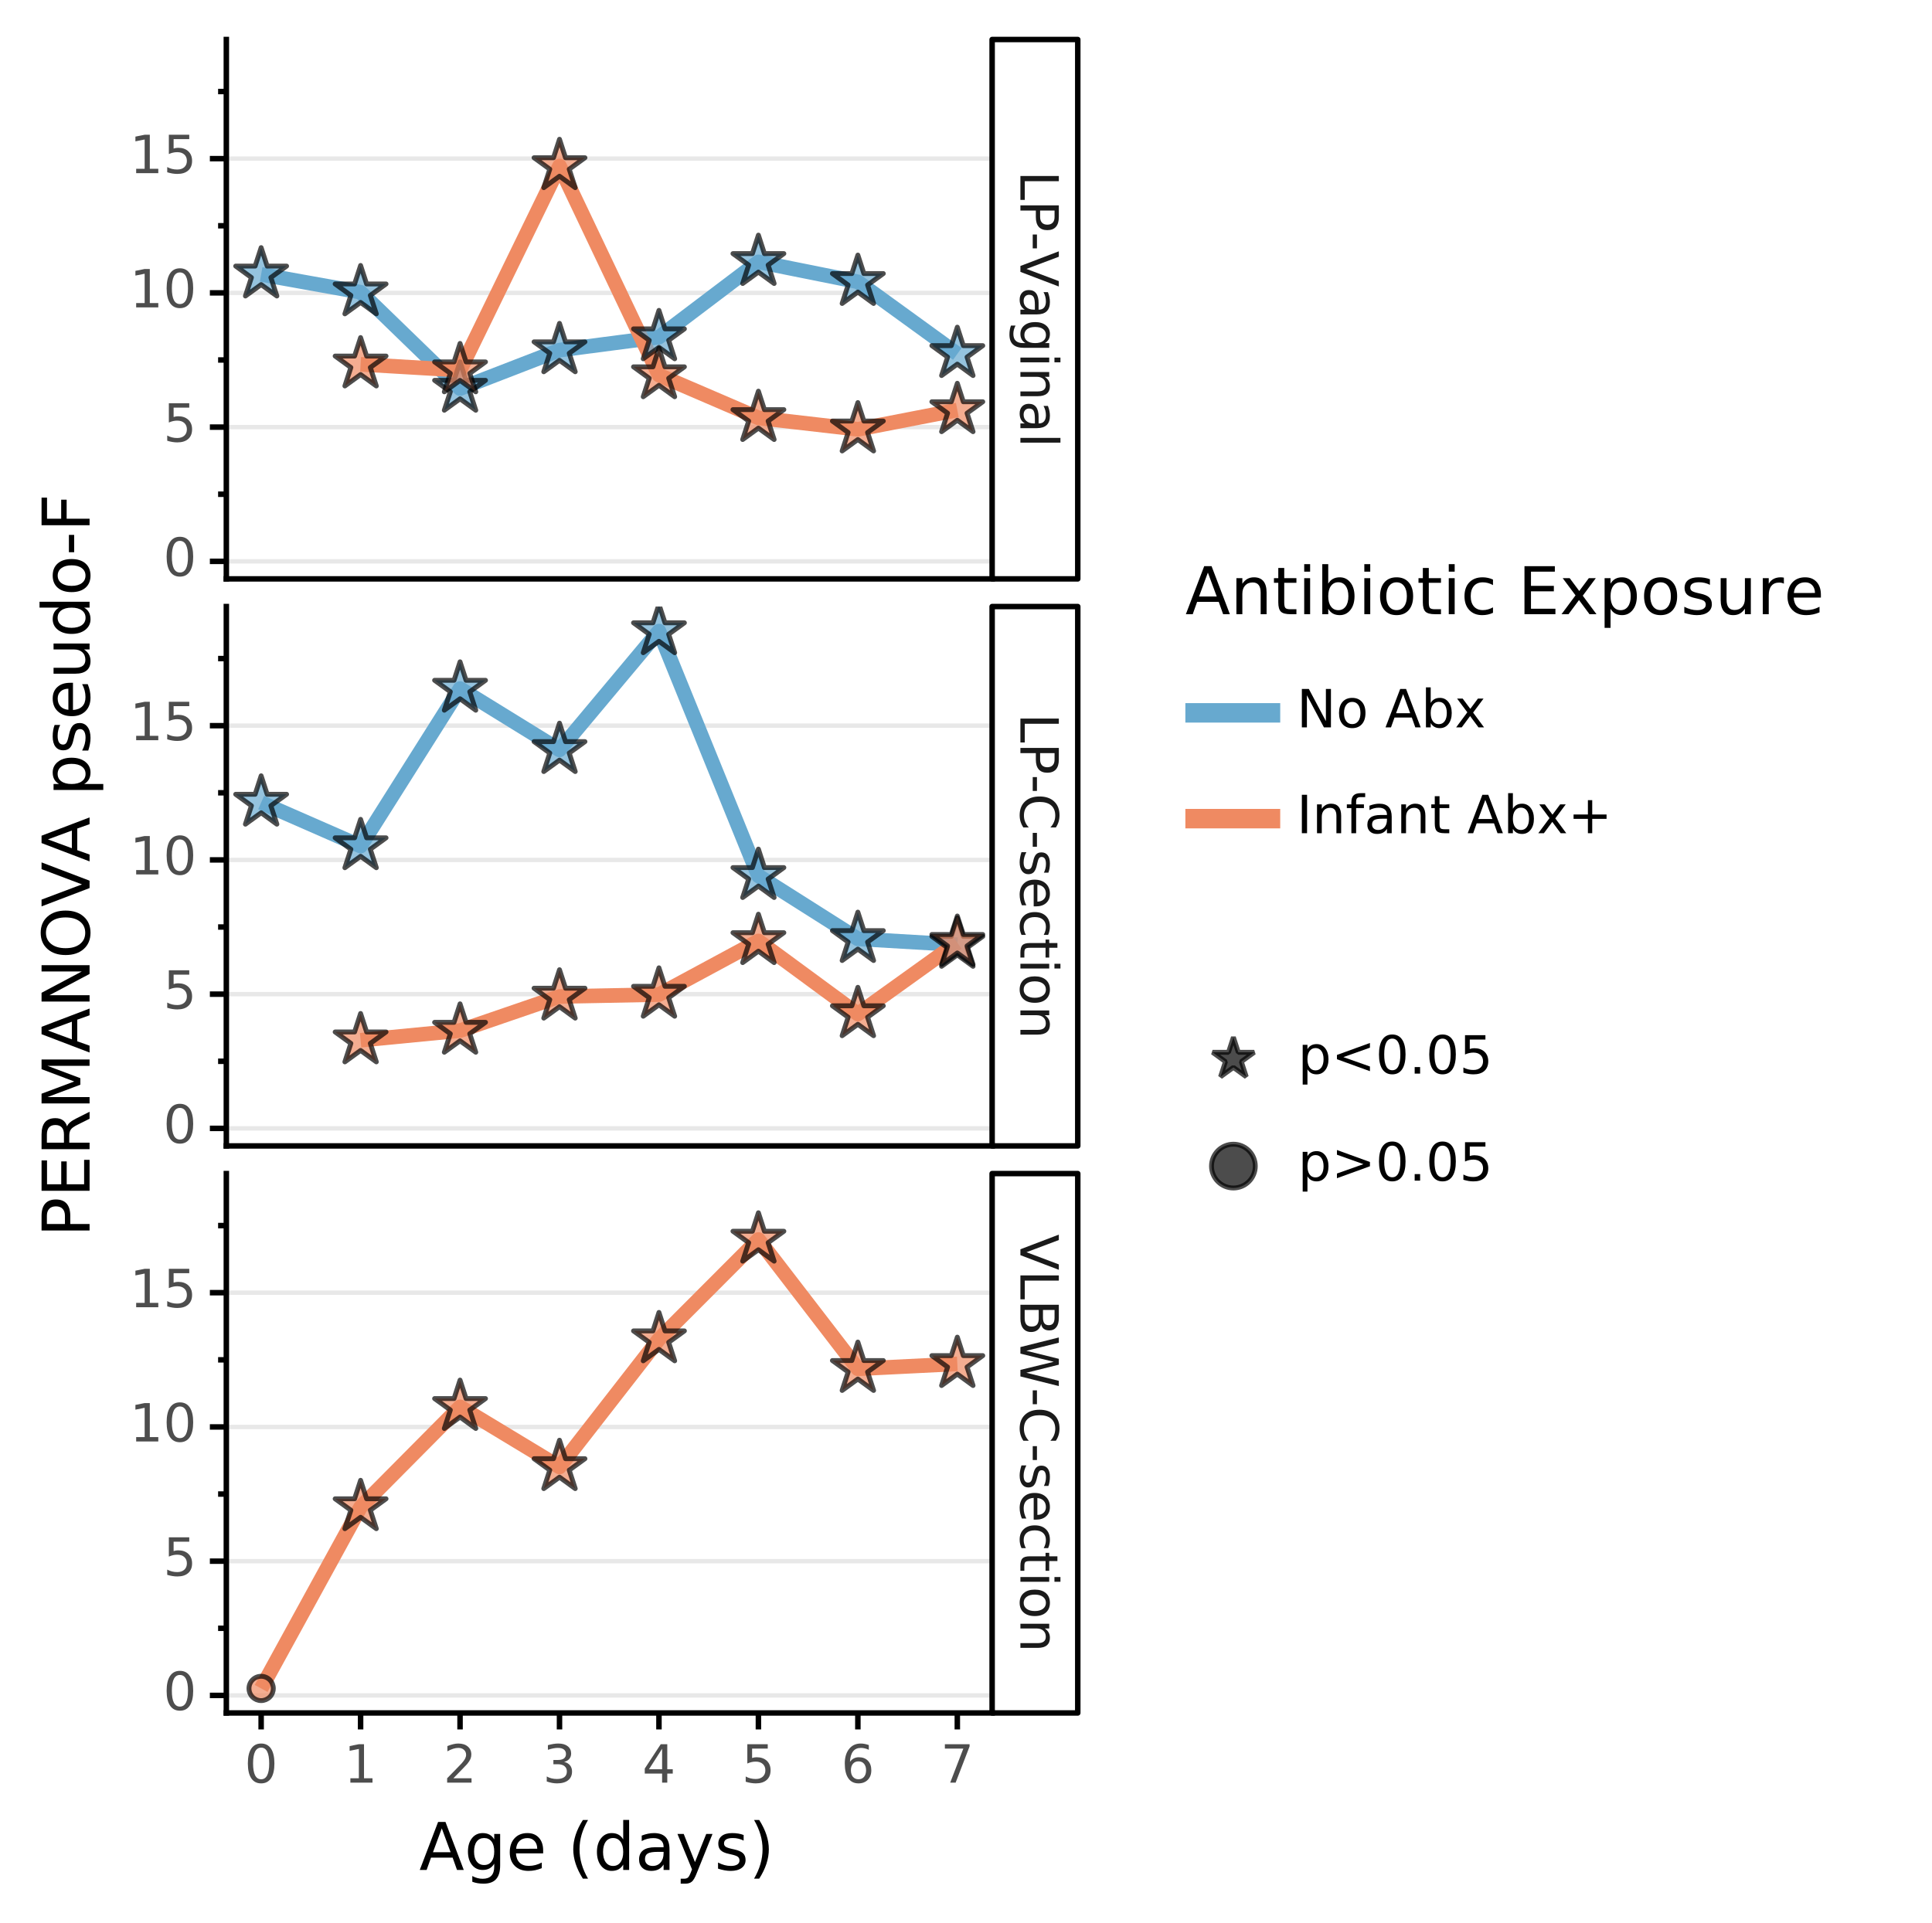 <?xml version="1.0" encoding="utf-8" standalone="no"?>
<!DOCTYPE svg PUBLIC "-//W3C//DTD SVG 1.1//EN"
  "http://www.w3.org/Graphics/SVG/1.1/DTD/svg11.dtd">
<!-- Created with matplotlib (https://matplotlib.org/) -->
<svg height="350.425pt" version="1.1" viewBox="0 0 351.941 350.425" width="351.941pt" xmlns="http://www.w3.org/2000/svg" xmlns:xlink="http://www.w3.org/1999/xlink">
 <rect x="0" y="0" width="351.941" height="350.425" fill="#333333" stroke="none"/>
 <defs>
  <style type="text/css">
*{stroke-linecap:butt;stroke-linejoin:round;}
  </style>
 </defs>
 <g id="figure_1">
  <g id="patch_1">
   <path d="M 0 350.425 
L 351.941 350.425 
L 351.941 0 
L 0 0 
z
" style="fill:#ffffff;stroke:#ffffff;stroke-linejoin:miter;"/>
  </g>
  <g id="axes_1">
   <g id="patch_2">
    <path d="M 41.23 105.48 
L 180.73 105.48 
L 180.73 7.2 
L 41.23 7.2 
z
" style="fill:#ffffff;"/>
   </g>
   <g id="matplotlib.axis_1">
    <g id="xtick_1"/>
    <g id="xtick_2"/>
    <g id="xtick_3"/>
    <g id="xtick_4"/>
    <g id="xtick_5"/>
    <g id="xtick_6"/>
    <g id="xtick_7"/>
    <g id="xtick_8"/>
    <g id="xtick_9"/>
    <g id="xtick_10"/>
    <g id="xtick_11"/>
    <g id="xtick_12"/>
    <g id="xtick_13"/>
    <g id="xtick_14"/>
    <g id="xtick_15"/>
   </g>
   <g id="matplotlib.axis_2">
    <g id="ytick_1">
     <g id="line2d_1">
      <path clip-path="url(#pf7d52706d2)" d="M 41.23 102.283 
L 180.73 102.283 
" style="fill:none;stroke:#d3d3d3;stroke-opacity:0.5;stroke-width:0.8;"/>
     </g>
     <g id="line2d_2">
      <path d="M 41.23 102.283 
" style="fill:none;stroke:#000000;stroke-width:1.5;"/>
      <defs>
       <path d="M 0 0 
L -3 0 
" id="mdcd7f64375" style="stroke:#000000;"/>
      </defs>
      <g>
       <use style="stroke:#000000;" x="41.23" xlink:href="#mdcd7f64375" y="102.283"/>
      </g>
     </g>
     <g id="text_1">
      <!-- 0 -->
      <defs>
       <path d="M 31.781 66.406 
Q 24.172 66.406 20.328 58.906 
Q 16.5 51.422 16.5 36.375 
Q 16.5 21.391 20.328 13.891 
Q 24.172 6.391 31.781 6.391 
Q 39.453 6.391 43.281 13.891 
Q 47.125 21.391 47.125 36.375 
Q 47.125 51.422 43.281 58.906 
Q 39.453 66.406 31.781 66.406 
z
M 31.781 74.219 
Q 44.047 74.219 50.516 64.516 
Q 56.984 54.828 56.984 36.375 
Q 56.984 17.969 50.516 8.266 
Q 44.047 -1.422 31.781 -1.422 
Q 19.531 -1.422 13.062 8.266 
Q 6.594 17.969 6.594 36.375 
Q 6.594 54.828 13.062 64.516 
Q 19.531 74.219 31.781 74.219 
z
" id="DejaVuSans-48"/>
      </defs>
      <g style="fill:#4d4d4d;" transform="translate(29.722 104.932)scale(0.096 -0.096)">
       <use xlink:href="#DejaVuSans-48"/>
      </g>
     </g>
    </g>
    <g id="ytick_2">
     <g id="line2d_3">
      <path clip-path="url(#pf7d52706d2)" d="M 41.23 77.824 
L 180.73 77.824 
" style="fill:none;stroke:#d3d3d3;stroke-opacity:0.5;stroke-width:0.8;"/>
     </g>
     <g id="line2d_4">
      <path d="M 41.23 77.824 
" style="fill:none;stroke:#000000;stroke-width:1.5;"/>
      <g>
       <use style="stroke:#000000;" x="41.23" xlink:href="#mdcd7f64375" y="77.824"/>
      </g>
     </g>
     <g id="text_2">
      <!-- 5 -->
      <defs>
       <path d="M 10.797 72.906 
L 49.516 72.906 
L 49.516 64.594 
L 19.828 64.594 
L 19.828 46.734 
Q 21.969 47.469 24.109 47.828 
Q 26.266 48.188 28.422 48.188 
Q 40.625 48.188 47.75 41.5 
Q 54.891 34.812 54.891 23.391 
Q 54.891 11.625 47.562 5.094 
Q 40.234 -1.422 26.906 -1.422 
Q 22.312 -1.422 17.547 -0.641 
Q 12.797 0.141 7.719 1.703 
L 7.719 11.625 
Q 12.109 9.234 16.797 8.062 
Q 21.484 6.891 26.703 6.891 
Q 35.156 6.891 40.078 11.328 
Q 45.016 15.766 45.016 23.391 
Q 45.016 31 40.078 35.438 
Q 35.156 39.891 26.703 39.891 
Q 22.75 39.891 18.812 39.016 
Q 14.891 38.141 10.797 36.281 
z
" id="DejaVuSans-53"/>
      </defs>
      <g style="fill:#4d4d4d;" transform="translate(29.722 80.473)scale(0.096 -0.096)">
       <use xlink:href="#DejaVuSans-53"/>
      </g>
     </g>
    </g>
    <g id="ytick_3">
     <g id="line2d_5">
      <path clip-path="url(#pf7d52706d2)" d="M 41.23 53.365 
L 180.73 53.365 
" style="fill:none;stroke:#d3d3d3;stroke-opacity:0.5;stroke-width:0.8;"/>
     </g>
     <g id="line2d_6">
      <path d="M 41.23 53.365 
" style="fill:none;stroke:#000000;stroke-width:1.5;"/>
      <g>
       <use style="stroke:#000000;" x="41.23" xlink:href="#mdcd7f64375" y="53.365"/>
      </g>
     </g>
     <g id="text_3">
      <!-- 10 -->
      <defs>
       <path d="M 12.406 8.297 
L 28.516 8.297 
L 28.516 63.922 
L 10.984 60.406 
L 10.984 69.391 
L 28.422 72.906 
L 38.281 72.906 
L 38.281 8.297 
L 54.391 8.297 
L 54.391 0 
L 12.406 0 
z
" id="DejaVuSans-49"/>
      </defs>
      <g style="fill:#4d4d4d;" transform="translate(23.614 56.014)scale(0.096 -0.096)">
       <use xlink:href="#DejaVuSans-49"/>
       <use x="63.623" xlink:href="#DejaVuSans-48"/>
      </g>
     </g>
    </g>
    <g id="ytick_4">
     <g id="line2d_7">
      <path clip-path="url(#pf7d52706d2)" d="M 41.23 28.905 
L 180.73 28.905 
" style="fill:none;stroke:#d3d3d3;stroke-opacity:0.5;stroke-width:0.8;"/>
     </g>
     <g id="line2d_8">
      <path d="M 41.23 28.905 
" style="fill:none;stroke:#000000;stroke-width:1.5;"/>
      <g>
       <use style="stroke:#000000;" x="41.23" xlink:href="#mdcd7f64375" y="28.905"/>
      </g>
     </g>
     <g id="text_4">
      <!-- 15 -->
      <g style="fill:#4d4d4d;" transform="translate(23.614 31.554)scale(0.096 -0.096)">
       <use xlink:href="#DejaVuSans-49"/>
       <use x="63.623" xlink:href="#DejaVuSans-53"/>
      </g>
     </g>
    </g>
    <g id="ytick_5">
     <g id="line2d_9">
      <path d="M 41.23 90.053 
" style="fill:none;stroke:#000000;stroke-width:1.5;"/>
      <defs>
       <path d="M 0 0 
L -1.5 0 
" id="m24a6fd0417" style="stroke:#000000;"/>
      </defs>
      <g>
       <use style="stroke:#000000;" x="41.23" xlink:href="#m24a6fd0417" y="90.053"/>
      </g>
     </g>
    </g>
    <g id="ytick_6">
     <g id="line2d_10">
      <path d="M 41.23 65.594 
" style="fill:none;stroke:#000000;stroke-width:1.5;"/>
      <g>
       <use style="stroke:#000000;" x="41.23" xlink:href="#m24a6fd0417" y="65.594"/>
      </g>
     </g>
    </g>
    <g id="ytick_7">
     <g id="line2d_11">
      <path d="M 41.23 41.135 
" style="fill:none;stroke:#000000;stroke-width:1.5;"/>
      <g>
       <use style="stroke:#000000;" x="41.23" xlink:href="#m24a6fd0417" y="41.135"/>
      </g>
     </g>
    </g>
    <g id="ytick_8">
     <g id="line2d_12">
      <path d="M 41.23 16.676 
" style="fill:none;stroke:#000000;stroke-width:1.5;"/>
      <g>
       <use style="stroke:#000000;" x="41.23" xlink:href="#m24a6fd0417" y="16.676"/>
      </g>
     </g>
    </g>
    <g id="text_5">
     <!-- PERMANOVA pseudo-F -->
     <defs>
      <path d="M 19.672 64.797 
L 19.672 37.406 
L 32.078 37.406 
Q 38.969 37.406 42.719 40.969 
Q 46.484 44.531 46.484 51.125 
Q 46.484 57.672 42.719 61.234 
Q 38.969 64.797 32.078 64.797 
z
M 9.812 72.906 
L 32.078 72.906 
Q 44.344 72.906 50.609 67.359 
Q 56.891 61.812 56.891 51.125 
Q 56.891 40.328 50.609 34.812 
Q 44.344 29.297 32.078 29.297 
L 19.672 29.297 
L 19.672 0 
L 9.812 0 
z
" id="DejaVuSans-80"/>
      <path d="M 9.812 72.906 
L 55.906 72.906 
L 55.906 64.594 
L 19.672 64.594 
L 19.672 43.016 
L 54.391 43.016 
L 54.391 34.719 
L 19.672 34.719 
L 19.672 8.297 
L 56.781 8.297 
L 56.781 0 
L 9.812 0 
z
" id="DejaVuSans-69"/>
      <path d="M 44.391 34.188 
Q 47.562 33.109 50.562 29.594 
Q 53.562 26.078 56.594 19.922 
L 66.609 0 
L 56 0 
L 46.688 18.703 
Q 43.062 26.031 39.672 28.422 
Q 36.281 30.812 30.422 30.812 
L 19.672 30.812 
L 19.672 0 
L 9.812 0 
L 9.812 72.906 
L 32.078 72.906 
Q 44.578 72.906 50.734 67.672 
Q 56.891 62.453 56.891 51.906 
Q 56.891 45.016 53.688 40.469 
Q 50.484 35.938 44.391 34.188 
z
M 19.672 64.797 
L 19.672 38.922 
L 32.078 38.922 
Q 39.203 38.922 42.844 42.219 
Q 46.484 45.516 46.484 51.906 
Q 46.484 58.297 42.844 61.547 
Q 39.203 64.797 32.078 64.797 
z
" id="DejaVuSans-82"/>
      <path d="M 9.812 72.906 
L 24.516 72.906 
L 43.109 23.297 
L 61.812 72.906 
L 76.516 72.906 
L 76.516 0 
L 66.891 0 
L 66.891 64.016 
L 48.094 14.016 
L 38.188 14.016 
L 19.391 64.016 
L 19.391 0 
L 9.812 0 
z
" id="DejaVuSans-77"/>
      <path d="M 34.188 63.188 
L 20.797 26.906 
L 47.609 26.906 
z
M 28.609 72.906 
L 39.797 72.906 
L 67.578 0 
L 57.328 0 
L 50.688 18.703 
L 17.828 18.703 
L 11.188 0 
L 0.781 0 
z
" id="DejaVuSans-65"/>
      <path d="M 9.812 72.906 
L 23.094 72.906 
L 55.422 11.922 
L 55.422 72.906 
L 64.984 72.906 
L 64.984 0 
L 51.703 0 
L 19.391 60.984 
L 19.391 0 
L 9.812 0 
z
" id="DejaVuSans-78"/>
      <path d="M 39.406 66.219 
Q 28.656 66.219 22.328 58.203 
Q 16.016 50.203 16.016 36.375 
Q 16.016 22.609 22.328 14.594 
Q 28.656 6.594 39.406 6.594 
Q 50.141 6.594 56.422 14.594 
Q 62.703 22.609 62.703 36.375 
Q 62.703 50.203 56.422 58.203 
Q 50.141 66.219 39.406 66.219 
z
M 39.406 74.219 
Q 54.734 74.219 63.906 63.938 
Q 73.094 53.656 73.094 36.375 
Q 73.094 19.141 63.906 8.859 
Q 54.734 -1.422 39.406 -1.422 
Q 24.031 -1.422 14.812 8.828 
Q 5.609 19.094 5.609 36.375 
Q 5.609 53.656 14.812 63.938 
Q 24.031 74.219 39.406 74.219 
z
" id="DejaVuSans-79"/>
      <path d="M 28.609 0 
L 0.781 72.906 
L 11.078 72.906 
L 34.188 11.531 
L 57.328 72.906 
L 67.578 72.906 
L 39.797 0 
z
" id="DejaVuSans-86"/>
      <path id="DejaVuSans-32"/>
      <path d="M 18.109 8.203 
L 18.109 -20.797 
L 9.078 -20.797 
L 9.078 54.688 
L 18.109 54.688 
L 18.109 46.391 
Q 20.953 51.266 25.266 53.625 
Q 29.594 56 35.594 56 
Q 45.562 56 51.781 48.094 
Q 58.016 40.188 58.016 27.297 
Q 58.016 14.406 51.781 6.484 
Q 45.562 -1.422 35.594 -1.422 
Q 29.594 -1.422 25.266 0.953 
Q 20.953 3.328 18.109 8.203 
z
M 48.688 27.297 
Q 48.688 37.203 44.609 42.844 
Q 40.531 48.484 33.406 48.484 
Q 26.266 48.484 22.188 42.844 
Q 18.109 37.203 18.109 27.297 
Q 18.109 17.391 22.188 11.75 
Q 26.266 6.109 33.406 6.109 
Q 40.531 6.109 44.609 11.75 
Q 48.688 17.391 48.688 27.297 
z
" id="DejaVuSans-112"/>
      <path d="M 44.281 53.078 
L 44.281 44.578 
Q 40.484 46.531 36.375 47.5 
Q 32.281 48.484 27.875 48.484 
Q 21.188 48.484 17.844 46.438 
Q 14.5 44.391 14.5 40.281 
Q 14.5 37.156 16.891 35.375 
Q 19.281 33.594 26.516 31.984 
L 29.594 31.297 
Q 39.156 29.25 43.188 25.516 
Q 47.219 21.781 47.219 15.094 
Q 47.219 7.469 41.188 3.016 
Q 35.156 -1.422 24.609 -1.422 
Q 20.219 -1.422 15.453 -0.562 
Q 10.688 0.297 5.422 2 
L 5.422 11.281 
Q 10.406 8.688 15.234 7.391 
Q 20.062 6.109 24.812 6.109 
Q 31.156 6.109 34.562 8.281 
Q 37.984 10.453 37.984 14.406 
Q 37.984 18.062 35.516 20.016 
Q 33.062 21.969 24.703 23.781 
L 21.578 24.516 
Q 13.234 26.266 9.516 29.906 
Q 5.812 33.547 5.812 39.891 
Q 5.812 47.609 11.281 51.797 
Q 16.75 56 26.812 56 
Q 31.781 56 36.172 55.266 
Q 40.578 54.547 44.281 53.078 
z
" id="DejaVuSans-115"/>
      <path d="M 56.203 29.594 
L 56.203 25.203 
L 14.891 25.203 
Q 15.484 15.922 20.484 11.062 
Q 25.484 6.203 34.422 6.203 
Q 39.594 6.203 44.453 7.469 
Q 49.312 8.734 54.109 11.281 
L 54.109 2.781 
Q 49.266 0.734 44.188 -0.344 
Q 39.109 -1.422 33.891 -1.422 
Q 20.797 -1.422 13.156 6.188 
Q 5.516 13.812 5.516 26.812 
Q 5.516 40.234 12.766 48.109 
Q 20.016 56 32.328 56 
Q 43.359 56 49.781 48.891 
Q 56.203 41.797 56.203 29.594 
z
M 47.219 32.234 
Q 47.125 39.594 43.094 43.984 
Q 39.062 48.391 32.422 48.391 
Q 24.906 48.391 20.391 44.141 
Q 15.875 39.891 15.188 32.172 
z
" id="DejaVuSans-101"/>
      <path d="M 8.5 21.578 
L 8.5 54.688 
L 17.484 54.688 
L 17.484 21.922 
Q 17.484 14.156 20.5 10.266 
Q 23.531 6.391 29.594 6.391 
Q 36.859 6.391 41.078 11.031 
Q 45.312 15.672 45.312 23.688 
L 45.312 54.688 
L 54.297 54.688 
L 54.297 0 
L 45.312 0 
L 45.312 8.406 
Q 42.047 3.422 37.719 1 
Q 33.406 -1.422 27.688 -1.422 
Q 18.266 -1.422 13.375 4.438 
Q 8.5 10.297 8.5 21.578 
z
M 31.109 56 
z
" id="DejaVuSans-117"/>
      <path d="M 45.406 46.391 
L 45.406 75.984 
L 54.391 75.984 
L 54.391 0 
L 45.406 0 
L 45.406 8.203 
Q 42.578 3.328 38.25 0.953 
Q 33.938 -1.422 27.875 -1.422 
Q 17.969 -1.422 11.734 6.484 
Q 5.516 14.406 5.516 27.297 
Q 5.516 40.188 11.734 48.094 
Q 17.969 56 27.875 56 
Q 33.938 56 38.25 53.625 
Q 42.578 51.266 45.406 46.391 
z
M 14.797 27.297 
Q 14.797 17.391 18.875 11.75 
Q 22.953 6.109 30.078 6.109 
Q 37.203 6.109 41.297 11.75 
Q 45.406 17.391 45.406 27.297 
Q 45.406 37.203 41.297 42.844 
Q 37.203 48.484 30.078 48.484 
Q 22.953 48.484 18.875 42.844 
Q 14.797 37.203 14.797 27.297 
z
" id="DejaVuSans-100"/>
      <path d="M 30.609 48.391 
Q 23.391 48.391 19.188 42.75 
Q 14.984 37.109 14.984 27.297 
Q 14.984 17.484 19.156 11.844 
Q 23.344 6.203 30.609 6.203 
Q 37.797 6.203 41.984 11.859 
Q 46.188 17.531 46.188 27.297 
Q 46.188 37.016 41.984 42.703 
Q 37.797 48.391 30.609 48.391 
z
M 30.609 56 
Q 42.328 56 49.016 48.375 
Q 55.719 40.766 55.719 27.297 
Q 55.719 13.875 49.016 6.219 
Q 42.328 -1.422 30.609 -1.422 
Q 18.844 -1.422 12.172 6.219 
Q 5.516 13.875 5.516 27.297 
Q 5.516 40.766 12.172 48.375 
Q 18.844 56 30.609 56 
z
" id="DejaVuSans-111"/>
      <path d="M 4.891 31.391 
L 31.203 31.391 
L 31.203 23.391 
L 4.891 23.391 
z
" id="DejaVuSans-45"/>
      <path d="M 9.812 72.906 
L 51.703 72.906 
L 51.703 64.594 
L 19.672 64.594 
L 19.672 43.109 
L 48.578 43.109 
L 48.578 34.812 
L 19.672 34.812 
L 19.672 0 
L 9.812 0 
z
" id="DejaVuSans-70"/>
     </defs>
     <g transform="translate(16.318 225.386)rotate(-90)scale(0.12 -0.12)">
      <use xlink:href="#DejaVuSans-80"/>
      <use x="60.303" xlink:href="#DejaVuSans-69"/>
      <use x="123.486" xlink:href="#DejaVuSans-82"/>
      <use x="192.969" xlink:href="#DejaVuSans-77"/>
      <use x="279.248" xlink:href="#DejaVuSans-65"/>
      <use x="347.656" xlink:href="#DejaVuSans-78"/>
      <use x="422.461" xlink:href="#DejaVuSans-79"/>
      <use x="501.156" xlink:href="#DejaVuSans-86"/>
      <use x="569.471" xlink:href="#DejaVuSans-65"/>
      <use x="637.879" xlink:href="#DejaVuSans-32"/>
      <use x="669.666" xlink:href="#DejaVuSans-112"/>
      <use x="733.143" xlink:href="#DejaVuSans-115"/>
      <use x="785.242" xlink:href="#DejaVuSans-101"/>
      <use x="846.766" xlink:href="#DejaVuSans-117"/>
      <use x="910.145" xlink:href="#DejaVuSans-100"/>
      <use x="973.621" xlink:href="#DejaVuSans-111"/>
      <use x="1034.818" xlink:href="#DejaVuSans-45"/>
      <use x="1070.902" xlink:href="#DejaVuSans-70"/>
     </g>
    </g>
   </g>
   <g id="line2d_13">
    <path clip-path="url(#pf7d52706d2)" d="M 47.571 49.993 
L 65.688 53.245 
L 83.804 70.806 
L 101.921 63.794 
L 120.038 61.431 
L 138.155 47.715 
L 156.272 51.352 
L 174.389 64.486 
" style="fill:none;stroke:#67a9cf;stroke-width:2.659;"/>
   </g>
   <g id="line2d_14">
    <path clip-path="url(#pf7d52706d2)" d="M 65.688 66.385 
L 83.804 67.452 
L 101.921 30.247 
L 120.038 68.348 
L 138.155 76.144 
L 156.272 78.226 
L 174.389 74.711 
" style="fill:none;stroke:#ef8a62;stroke-width:2.659;"/>
   </g>
   <g id="PathCollection_1">
    <path clip-path="url(#pf7d52706d2)" d="M 47.571 45.118 
L 46.476 48.486 
L 42.935 48.486 
L 45.8 50.568 
L 44.706 53.936 
L 47.571 51.854 
L 50.436 53.936 
L 49.341 50.568 
L 52.206 48.486 
L 48.665 48.486 
z
" style="fill:#67a9cf;fill-opacity:0.698;stroke:#000000;stroke-opacity:0.698;stroke-width:0.886;"/>
    <path clip-path="url(#pf7d52706d2)" d="M 65.688 48.371 
L 64.593 51.739 
L 61.052 51.739 
L 63.917 53.82 
L 62.823 57.188 
L 65.688 55.107 
L 68.553 57.188 
L 67.458 53.82 
L 70.323 51.739 
L 66.782 51.739 
z
" style="fill:#67a9cf;fill-opacity:0.698;stroke:#000000;stroke-opacity:0.698;stroke-width:0.886;"/>
    <path clip-path="url(#pf7d52706d2)" d="M 83.804 65.932 
L 82.71 69.3 
L 79.169 69.3 
L 82.034 71.382 
L 80.939 74.75 
L 83.804 72.668 
L 86.669 74.75 
L 85.575 71.382 
L 88.44 69.3 
L 84.899 69.3 
z
" style="fill:#67a9cf;fill-opacity:0.698;stroke:#000000;stroke-opacity:0.698;stroke-width:0.886;"/>
    <path clip-path="url(#pf7d52706d2)" d="M 101.921 58.92 
L 100.827 62.288 
L 97.286 62.288 
L 100.151 64.37 
L 99.056 67.738 
L 101.921 65.656 
L 104.786 67.738 
L 103.692 64.37 
L 106.557 62.288 
L 103.016 62.288 
z
" style="fill:#67a9cf;fill-opacity:0.698;stroke:#000000;stroke-opacity:0.698;stroke-width:0.886;"/>
    <path clip-path="url(#pf7d52706d2)" d="M 120.038 56.556 
L 118.944 59.924 
L 115.403 59.924 
L 118.268 62.006 
L 117.173 65.374 
L 120.038 63.293 
L 122.903 65.374 
L 121.809 62.006 
L 124.674 59.924 
L 121.133 59.924 
z
" style="fill:#67a9cf;fill-opacity:0.698;stroke:#000000;stroke-opacity:0.698;stroke-width:0.886;"/>
    <path clip-path="url(#pf7d52706d2)" d="M 138.155 42.841 
L 137.061 46.209 
L 133.519 46.209 
L 136.384 48.291 
L 135.29 51.659 
L 138.155 49.577 
L 141.02 51.659 
L 139.926 48.291 
L 142.791 46.209 
L 139.249 46.209 
z
" style="fill:#67a9cf;fill-opacity:0.698;stroke:#000000;stroke-opacity:0.698;stroke-width:0.886;"/>
    <path clip-path="url(#pf7d52706d2)" d="M 156.272 46.478 
L 155.178 49.846 
L 151.636 49.846 
L 154.501 51.927 
L 153.407 55.295 
L 156.272 53.214 
L 159.137 55.295 
L 158.043 51.927 
L 160.908 49.846 
L 157.366 49.846 
z
" style="fill:#67a9cf;fill-opacity:0.698;stroke:#000000;stroke-opacity:0.698;stroke-width:0.886;"/>
    <path clip-path="url(#pf7d52706d2)" d="M 174.389 59.612 
L 173.295 62.98 
L 169.753 62.98 
L 172.618 65.061 
L 171.524 68.429 
L 174.389 66.348 
L 177.254 68.429 
L 176.16 65.061 
L 179.025 62.98 
L 175.483 62.98 
z
" style="fill:#67a9cf;fill-opacity:0.698;stroke:#000000;stroke-opacity:0.698;stroke-width:0.886;"/>
    <path clip-path="url(#pf7d52706d2)" d="M 65.688 61.511 
L 64.593 64.879 
L 61.052 64.879 
L 63.917 66.96 
L 62.823 70.328 
L 65.688 68.247 
L 68.553 70.328 
L 67.458 66.96 
L 70.323 64.879 
L 66.782 64.879 
z
" style="fill:#ef8a62;fill-opacity:0.698;stroke:#000000;stroke-opacity:0.698;stroke-width:0.886;"/>
    <path clip-path="url(#pf7d52706d2)" d="M 83.804 62.578 
L 82.71 65.946 
L 79.169 65.946 
L 82.034 68.027 
L 80.939 71.395 
L 83.804 69.314 
L 86.669 71.395 
L 85.575 68.027 
L 88.44 65.946 
L 84.899 65.946 
z
" style="fill:#ef8a62;fill-opacity:0.698;stroke:#000000;stroke-opacity:0.698;stroke-width:0.886;"/>
    <path clip-path="url(#pf7d52706d2)" d="M 101.921 25.373 
L 100.827 28.741 
L 97.286 28.741 
L 100.151 30.823 
L 99.056 34.191 
L 101.921 32.109 
L 104.786 34.191 
L 103.692 30.823 
L 106.557 28.741 
L 103.016 28.741 
z
" style="fill:#ef8a62;fill-opacity:0.698;stroke:#000000;stroke-opacity:0.698;stroke-width:0.886;"/>
    <path clip-path="url(#pf7d52706d2)" d="M 120.038 63.473 
L 118.944 66.841 
L 115.403 66.841 
L 118.268 68.923 
L 117.173 72.291 
L 120.038 70.209 
L 122.903 72.291 
L 121.809 68.923 
L 124.674 66.841 
L 121.133 66.841 
z
" style="fill:#ef8a62;fill-opacity:0.698;stroke:#000000;stroke-opacity:0.698;stroke-width:0.886;"/>
    <path clip-path="url(#pf7d52706d2)" d="M 138.155 71.27 
L 137.061 74.638 
L 133.519 74.638 
L 136.384 76.719 
L 135.29 80.087 
L 138.155 78.006 
L 141.02 80.087 
L 139.926 76.719 
L 142.791 74.638 
L 139.249 74.638 
z
" style="fill:#ef8a62;fill-opacity:0.698;stroke:#000000;stroke-opacity:0.698;stroke-width:0.886;"/>
    <path clip-path="url(#pf7d52706d2)" d="M 156.272 73.352 
L 155.178 76.72 
L 151.636 76.72 
L 154.501 78.802 
L 153.407 82.17 
L 156.272 80.088 
L 159.137 82.17 
L 158.043 78.802 
L 160.908 76.72 
L 157.366 76.72 
z
" style="fill:#ef8a62;fill-opacity:0.698;stroke:#000000;stroke-opacity:0.698;stroke-width:0.886;"/>
    <path clip-path="url(#pf7d52706d2)" d="M 174.389 69.837 
L 173.295 73.205 
L 169.753 73.205 
L 172.618 75.287 
L 171.524 78.655 
L 174.389 76.573 
L 177.254 78.655 
L 176.16 75.287 
L 179.025 73.205 
L 175.483 73.205 
z
" style="fill:#ef8a62;fill-opacity:0.698;stroke:#000000;stroke-opacity:0.698;stroke-width:0.886;"/>
   </g>
   <g id="patch_3">
    <path d="M 180.73 105.48 
L 196.33 105.48 
L 196.33 7.2 
L 180.73 7.2 
z
" style="fill:none;stroke:#000000;stroke-linejoin:miter;"/>
   </g>
   <g id="patch_4">
    <path d="M 41.23 105.48 
L 41.23 7.2 
" style="fill:none;stroke:#000000;stroke-linecap:square;stroke-linejoin:miter;"/>
   </g>
   <g id="patch_5">
    <path d="M 41.23 105.48 
L 180.73 105.48 
" style="fill:none;stroke:#000000;stroke-linecap:square;stroke-linejoin:miter;"/>
   </g>
   <g id="text_6">
    <!-- LP-Vaginal -->
    <defs>
     <path d="M 9.812 72.906 
L 19.672 72.906 
L 19.672 8.297 
L 55.172 8.297 
L 55.172 0 
L 9.812 0 
z
" id="DejaVuSans-76"/>
     <path d="M 34.281 27.484 
Q 23.391 27.484 19.188 25 
Q 14.984 22.516 14.984 16.5 
Q 14.984 11.719 18.141 8.906 
Q 21.297 6.109 26.703 6.109 
Q 34.188 6.109 38.703 11.406 
Q 43.219 16.703 43.219 25.484 
L 43.219 27.484 
z
M 52.203 31.203 
L 52.203 0 
L 43.219 0 
L 43.219 8.297 
Q 40.141 3.328 35.547 0.953 
Q 30.953 -1.422 24.312 -1.422 
Q 15.922 -1.422 10.953 3.297 
Q 6 8.016 6 15.922 
Q 6 25.141 12.172 29.828 
Q 18.359 34.516 30.609 34.516 
L 43.219 34.516 
L 43.219 35.406 
Q 43.219 41.609 39.141 45 
Q 35.062 48.391 27.688 48.391 
Q 23 48.391 18.547 47.266 
Q 14.109 46.141 10.016 43.891 
L 10.016 52.203 
Q 14.938 54.109 19.578 55.047 
Q 24.219 56 28.609 56 
Q 40.484 56 46.344 49.844 
Q 52.203 43.703 52.203 31.203 
z
" id="DejaVuSans-97"/>
     <path d="M 45.406 27.984 
Q 45.406 37.75 41.375 43.109 
Q 37.359 48.484 30.078 48.484 
Q 22.859 48.484 18.828 43.109 
Q 14.797 37.75 14.797 27.984 
Q 14.797 18.266 18.828 12.891 
Q 22.859 7.516 30.078 7.516 
Q 37.359 7.516 41.375 12.891 
Q 45.406 18.266 45.406 27.984 
z
M 54.391 6.781 
Q 54.391 -7.172 48.188 -13.984 
Q 42 -20.797 29.203 -20.797 
Q 24.469 -20.797 20.266 -20.094 
Q 16.062 -19.391 12.109 -17.922 
L 12.109 -9.188 
Q 16.062 -11.328 19.922 -12.344 
Q 23.781 -13.375 27.781 -13.375 
Q 36.625 -13.375 41.016 -8.766 
Q 45.406 -4.156 45.406 5.172 
L 45.406 9.625 
Q 42.625 4.781 38.281 2.391 
Q 33.938 0 27.875 0 
Q 17.828 0 11.672 7.656 
Q 5.516 15.328 5.516 27.984 
Q 5.516 40.672 11.672 48.328 
Q 17.828 56 27.875 56 
Q 33.938 56 38.281 53.609 
Q 42.625 51.219 45.406 46.391 
L 45.406 54.688 
L 54.391 54.688 
z
" id="DejaVuSans-103"/>
     <path d="M 9.422 54.688 
L 18.406 54.688 
L 18.406 0 
L 9.422 0 
z
M 9.422 75.984 
L 18.406 75.984 
L 18.406 64.594 
L 9.422 64.594 
z
" id="DejaVuSans-105"/>
     <path d="M 54.891 33.016 
L 54.891 0 
L 45.906 0 
L 45.906 32.719 
Q 45.906 40.484 42.875 44.328 
Q 39.844 48.188 33.797 48.188 
Q 26.516 48.188 22.312 43.547 
Q 18.109 38.922 18.109 30.906 
L 18.109 0 
L 9.078 0 
L 9.078 54.688 
L 18.109 54.688 
L 18.109 46.188 
Q 21.344 51.125 25.703 53.562 
Q 30.078 56 35.797 56 
Q 45.219 56 50.047 50.172 
Q 54.891 44.344 54.891 33.016 
z
" id="DejaVuSans-110"/>
     <path d="M 9.422 75.984 
L 18.406 75.984 
L 18.406 0 
L 9.422 0 
z
" id="DejaVuSans-108"/>
    </defs>
    <g style="fill:#1a1a1a;" transform="translate(185.881 31.127)rotate(-270)scale(0.096 -0.096)">
     <use xlink:href="#DejaVuSans-76"/>
     <use x="55.713" xlink:href="#DejaVuSans-80"/>
     <use x="115.984" xlink:href="#DejaVuSans-45"/>
     <use x="151.99" xlink:href="#DejaVuSans-86"/>
     <use x="220.289" xlink:href="#DejaVuSans-97"/>
     <use x="281.568" xlink:href="#DejaVuSans-103"/>
     <use x="345.045" xlink:href="#DejaVuSans-105"/>
     <use x="372.828" xlink:href="#DejaVuSans-110"/>
     <use x="436.207" xlink:href="#DejaVuSans-97"/>
     <use x="497.486" xlink:href="#DejaVuSans-108"/>
    </g>
   </g>
   <g id="patch_6">
    <path d="M 203.53 233.627 
L 344.741 233.627 
L 344.741 81.733 
L 203.53 81.733 
z
" style="fill:#ffffff;"/>
   </g>
   <g id="text_7">
    <!-- Antibiotic Exposure -->
    <defs>
     <path d="M 18.312 70.219 
L 18.312 54.688 
L 36.812 54.688 
L 36.812 47.703 
L 18.312 47.703 
L 18.312 18.016 
Q 18.312 11.328 20.141 9.422 
Q 21.969 7.516 27.594 7.516 
L 36.812 7.516 
L 36.812 0 
L 27.594 0 
Q 17.188 0 13.234 3.875 
Q 9.281 7.766 9.281 18.016 
L 9.281 47.703 
L 2.688 47.703 
L 2.688 54.688 
L 9.281 54.688 
L 9.281 70.219 
z
" id="DejaVuSans-116"/>
     <path d="M 48.688 27.297 
Q 48.688 37.203 44.609 42.844 
Q 40.531 48.484 33.406 48.484 
Q 26.266 48.484 22.188 42.844 
Q 18.109 37.203 18.109 27.297 
Q 18.109 17.391 22.188 11.75 
Q 26.266 6.109 33.406 6.109 
Q 40.531 6.109 44.609 11.75 
Q 48.688 17.391 48.688 27.297 
z
M 18.109 46.391 
Q 20.953 51.266 25.266 53.625 
Q 29.594 56 35.594 56 
Q 45.562 56 51.781 48.094 
Q 58.016 40.188 58.016 27.297 
Q 58.016 14.406 51.781 6.484 
Q 45.562 -1.422 35.594 -1.422 
Q 29.594 -1.422 25.266 0.953 
Q 20.953 3.328 18.109 8.203 
L 18.109 0 
L 9.078 0 
L 9.078 75.984 
L 18.109 75.984 
z
" id="DejaVuSans-98"/>
     <path d="M 48.781 52.594 
L 48.781 44.188 
Q 44.969 46.297 41.141 47.344 
Q 37.312 48.391 33.406 48.391 
Q 24.656 48.391 19.812 42.844 
Q 14.984 37.312 14.984 27.297 
Q 14.984 17.281 19.812 11.734 
Q 24.656 6.203 33.406 6.203 
Q 37.312 6.203 41.141 7.25 
Q 44.969 8.297 48.781 10.406 
L 48.781 2.094 
Q 45.016 0.344 40.984 -0.531 
Q 36.969 -1.422 32.422 -1.422 
Q 20.062 -1.422 12.781 6.344 
Q 5.516 14.109 5.516 27.297 
Q 5.516 40.672 12.859 48.328 
Q 20.219 56 33.016 56 
Q 37.156 56 41.109 55.141 
Q 45.062 54.297 48.781 52.594 
z
" id="DejaVuSans-99"/>
     <path d="M 54.891 54.688 
L 35.109 28.078 
L 55.906 0 
L 45.312 0 
L 29.391 21.484 
L 13.484 0 
L 2.875 0 
L 24.125 28.609 
L 4.688 54.688 
L 15.281 54.688 
L 29.781 35.203 
L 44.281 54.688 
z
" id="DejaVuSans-120"/>
     <path d="M 41.109 46.297 
Q 39.594 47.172 37.812 47.578 
Q 36.031 48 33.891 48 
Q 26.266 48 22.188 43.047 
Q 18.109 38.094 18.109 28.812 
L 18.109 0 
L 9.078 0 
L 9.078 54.688 
L 18.109 54.688 
L 18.109 46.188 
Q 20.953 51.172 25.484 53.578 
Q 30.031 56 36.531 56 
Q 37.453 56 38.578 55.875 
Q 39.703 55.766 41.062 55.516 
z
" id="DejaVuSans-114"/>
    </defs>
    <g transform="translate(215.93 111.913)scale(0.12 -0.12)">
     <use xlink:href="#DejaVuSans-65"/>
     <use x="68.408" xlink:href="#DejaVuSans-110"/>
     <use x="131.787" xlink:href="#DejaVuSans-116"/>
     <use x="170.996" xlink:href="#DejaVuSans-105"/>
     <use x="198.779" xlink:href="#DejaVuSans-98"/>
     <use x="262.256" xlink:href="#DejaVuSans-105"/>
     <use x="290.039" xlink:href="#DejaVuSans-111"/>
     <use x="351.221" xlink:href="#DejaVuSans-116"/>
     <use x="390.43" xlink:href="#DejaVuSans-105"/>
     <use x="418.213" xlink:href="#DejaVuSans-99"/>
     <use x="473.193" xlink:href="#DejaVuSans-32"/>
     <use x="504.98" xlink:href="#DejaVuSans-69"/>
     <use x="568.164" xlink:href="#DejaVuSans-120"/>
     <use x="627.344" xlink:href="#DejaVuSans-112"/>
     <use x="690.82" xlink:href="#DejaVuSans-111"/>
     <use x="752.002" xlink:href="#DejaVuSans-115"/>
     <use x="804.102" xlink:href="#DejaVuSans-117"/>
     <use x="867.48" xlink:href="#DejaVuSans-114"/>
     <use x="908.562" xlink:href="#DejaVuSans-101"/>
    </g>
    <!--  -->
    <g transform="translate(215.93 122.615)scale(0.12 -0.12)"/>
   </g>
   <g id="patch_7">
    <path clip-path="url(#p0df92e2901)" d="M 215.93 138.529 
L 233.21 138.529 
L 233.21 121.249 
L 215.93 121.249 
z
" style="fill:none;"/>
   </g>
   <g id="line2d_15">
    <path clip-path="url(#p0df92e2901)" d="M 215.93 129.889 
L 233.21 129.889 
" style="fill:none;stroke:#67a9cf;stroke-width:3.545;"/>
   </g>
   <g id="text_8">
    <!-- No Abx -->
    <g transform="translate(236.21 132.538)scale(0.096 -0.096)">
     <use xlink:href="#DejaVuSans-78"/>
     <use x="74.805" xlink:href="#DejaVuSans-111"/>
     <use x="135.986" xlink:href="#DejaVuSans-32"/>
     <use x="167.773" xlink:href="#DejaVuSans-65"/>
     <use x="236.182" xlink:href="#DejaVuSans-98"/>
     <use x="299.658" xlink:href="#DejaVuSans-120"/>
    </g>
   </g>
   <g id="patch_8">
    <path clip-path="url(#pd44c7913b3)" d="M 215.93 157.809 
L 233.21 157.809 
L 233.21 140.529 
L 215.93 140.529 
z
" style="fill:none;"/>
   </g>
   <g id="line2d_16">
    <path clip-path="url(#pd44c7913b3)" d="M 215.93 149.169 
L 233.21 149.169 
" style="fill:none;stroke:#ef8a62;stroke-width:3.545;"/>
   </g>
   <g id="text_9">
    <!-- Infant Abx+ -->
    <defs>
     <path d="M 9.812 72.906 
L 19.672 72.906 
L 19.672 0 
L 9.812 0 
z
" id="DejaVuSans-73"/>
     <path d="M 37.109 75.984 
L 37.109 68.5 
L 28.516 68.5 
Q 23.688 68.5 21.797 66.547 
Q 19.922 64.594 19.922 59.516 
L 19.922 54.688 
L 34.719 54.688 
L 34.719 47.703 
L 19.922 47.703 
L 19.922 0 
L 10.891 0 
L 10.891 47.703 
L 2.297 47.703 
L 2.297 54.688 
L 10.891 54.688 
L 10.891 58.5 
Q 10.891 67.625 15.141 71.797 
Q 19.391 75.984 28.609 75.984 
z
" id="DejaVuSans-102"/>
     <path d="M 46 62.703 
L 46 35.5 
L 73.188 35.5 
L 73.188 27.203 
L 46 27.203 
L 46 0 
L 37.797 0 
L 37.797 27.203 
L 10.594 27.203 
L 10.594 35.5 
L 37.797 35.5 
L 37.797 62.703 
z
" id="DejaVuSans-43"/>
    </defs>
    <g transform="translate(236.21 151.818)scale(0.096 -0.096)">
     <use xlink:href="#DejaVuSans-73"/>
     <use x="29.492" xlink:href="#DejaVuSans-110"/>
     <use x="92.871" xlink:href="#DejaVuSans-102"/>
     <use x="128.076" xlink:href="#DejaVuSans-97"/>
     <use x="189.355" xlink:href="#DejaVuSans-110"/>
     <use x="252.734" xlink:href="#DejaVuSans-116"/>
     <use x="291.943" xlink:href="#DejaVuSans-32"/>
     <use x="323.73" xlink:href="#DejaVuSans-65"/>
     <use x="392.139" xlink:href="#DejaVuSans-98"/>
     <use x="455.615" xlink:href="#DejaVuSans-120"/>
     <use x="514.795" xlink:href="#DejaVuSans-43"/>
    </g>
   </g>
   <g id="patch_9">
    <path clip-path="url(#p71ab2d4402)" d="M 215.93 201.725 
L 233.432 201.725 
L 233.432 184.222 
L 215.93 184.222 
z
" style="fill:none;"/>
   </g>
   <g id="line2d_17">
    <path clip-path="url(#p71ab2d4402)" d="M 224.681 192.974 
" style="fill:none;stroke:#1f77b4;stroke-linecap:square;stroke-opacity:0.7;stroke-width:1.5;"/>
    <defs>
     <path d="M 0 -3.988 
L -0.895 -1.232 
L -3.793 -1.232 
L -1.449 0.471 
L -2.344 3.226 
L -0 1.523 
L 2.344 3.226 
L 1.449 0.471 
L 3.793 -1.232 
L 0.895 -1.232 
z
" id="m22ebf87986" style="stroke:#000000;stroke-linejoin:bevel;stroke-opacity:0.7;stroke-width:0.886;"/>
    </defs>
    <g clip-path="url(#p71ab2d4402)">
     <use style="fill-opacity:0.7;stroke:#000000;stroke-linejoin:bevel;stroke-opacity:0.7;stroke-width:0.886;" x="224.681" xlink:href="#m22ebf87986" y="192.974"/>
    </g>
   </g>
   <g id="text_10">
    <!-- p&lt;0.05 -->
    <defs>
     <path d="M 73.188 49.219 
L 22.797 31.297 
L 73.188 13.484 
L 73.188 4.594 
L 10.594 27.297 
L 10.594 35.406 
L 73.188 58.109 
z
" id="DejaVuSans-60"/>
     <path d="M 10.688 12.406 
L 21 12.406 
L 21 0 
L 10.688 0 
z
" id="DejaVuSans-46"/>
    </defs>
    <g transform="translate(236.432 195.623)scale(0.096 -0.096)">
     <use xlink:href="#DejaVuSans-112"/>
     <use x="63.477" xlink:href="#DejaVuSans-60"/>
     <use x="147.266" xlink:href="#DejaVuSans-48"/>
     <use x="210.889" xlink:href="#DejaVuSans-46"/>
     <use x="242.676" xlink:href="#DejaVuSans-48"/>
     <use x="306.299" xlink:href="#DejaVuSans-53"/>
    </g>
   </g>
   <g id="patch_10">
    <path clip-path="url(#p7ab7f0f263)" d="M 215.93 221.227 
L 233.432 221.227 
L 233.432 203.725 
L 215.93 203.725 
z
" style="fill:none;"/>
   </g>
   <g id="line2d_18">
    <path clip-path="url(#p7ab7f0f263)" d="M 224.681 212.476 
" style="fill:none;stroke:#1f77b4;stroke-linecap:square;stroke-opacity:0.7;stroke-width:1.5;"/>
    <defs>
     <path d="M 0 3.988 
C 1.058 3.988 2.072 3.568 2.82 2.82 
C 3.568 2.072 3.988 1.058 3.988 0 
C 3.988 -1.058 3.568 -2.072 2.82 -2.82 
C 2.072 -3.568 1.058 -3.988 0 -3.988 
C -1.058 -3.988 -2.072 -3.568 -2.82 -2.82 
C -3.568 -2.072 -3.988 -1.058 -3.988 0 
C -3.988 1.058 -3.568 2.072 -2.82 2.82 
C -2.072 3.568 -1.058 3.988 0 3.988 
z
" id="m8a3ae39bad" style="stroke:#000000;stroke-opacity:0.7;stroke-width:0.886;"/>
    </defs>
    <g clip-path="url(#p7ab7f0f263)">
     <use style="fill-opacity:0.7;stroke:#000000;stroke-opacity:0.7;stroke-width:0.886;" x="224.681" xlink:href="#m8a3ae39bad" y="212.476"/>
    </g>
   </g>
   <g id="text_11">
    <!-- p&gt;0.05 -->
    <defs>
     <path d="M 10.594 49.219 
L 10.594 58.109 
L 73.188 35.406 
L 73.188 27.297 
L 10.594 4.594 
L 10.594 13.484 
L 60.891 31.297 
z
" id="DejaVuSans-62"/>
    </defs>
    <g transform="translate(236.432 215.125)scale(0.096 -0.096)">
     <use xlink:href="#DejaVuSans-112"/>
     <use x="63.477" xlink:href="#DejaVuSans-62"/>
     <use x="147.266" xlink:href="#DejaVuSans-48"/>
     <use x="210.889" xlink:href="#DejaVuSans-46"/>
     <use x="242.676" xlink:href="#DejaVuSans-48"/>
     <use x="306.299" xlink:href="#DejaVuSans-53"/>
    </g>
   </g>
  </g>
  <g id="axes_2">
   <g id="patch_11">
    <path d="M 41.23 208.8 
L 180.73 208.8 
L 180.73 110.52 
L 41.23 110.52 
z
" style="fill:#ffffff;"/>
   </g>
   <g id="matplotlib.axis_3">
    <g id="xtick_16"/>
    <g id="xtick_17"/>
    <g id="xtick_18"/>
    <g id="xtick_19"/>
    <g id="xtick_20"/>
    <g id="xtick_21"/>
    <g id="xtick_22"/>
    <g id="xtick_23"/>
    <g id="xtick_24"/>
    <g id="xtick_25"/>
    <g id="xtick_26"/>
    <g id="xtick_27"/>
    <g id="xtick_28"/>
    <g id="xtick_29"/>
    <g id="xtick_30"/>
   </g>
   <g id="matplotlib.axis_4">
    <g id="ytick_9">
     <g id="line2d_19">
      <path clip-path="url(#p541d894293)" d="M 41.23 205.603 
L 180.73 205.603 
" style="fill:none;stroke:#d3d3d3;stroke-linecap:square;stroke-opacity:0.5;stroke-width:0.8;"/>
     </g>
     <g id="line2d_20">
      <path d="M 41.23 205.603 
" style="fill:none;stroke:#000000;stroke-linecap:square;stroke-width:1.5;"/>
      <g>
       <use style="stroke:#000000;" x="41.23" xlink:href="#mdcd7f64375" y="205.603"/>
      </g>
     </g>
     <g id="text_12">
      <!-- 0 -->
      <g style="fill:#4d4d4d;" transform="translate(29.722 208.252)scale(0.096 -0.096)">
       <use xlink:href="#DejaVuSans-48"/>
      </g>
     </g>
    </g>
    <g id="ytick_10">
     <g id="line2d_21">
      <path clip-path="url(#p541d894293)" d="M 41.23 181.144 
L 180.73 181.144 
" style="fill:none;stroke:#d3d3d3;stroke-linecap:square;stroke-opacity:0.5;stroke-width:0.8;"/>
     </g>
     <g id="line2d_22">
      <path d="M 41.23 181.144 
" style="fill:none;stroke:#000000;stroke-linecap:square;stroke-width:1.5;"/>
      <g>
       <use style="stroke:#000000;" x="41.23" xlink:href="#mdcd7f64375" y="181.144"/>
      </g>
     </g>
     <g id="text_13">
      <!-- 5 -->
      <g style="fill:#4d4d4d;" transform="translate(29.722 183.793)scale(0.096 -0.096)">
       <use xlink:href="#DejaVuSans-53"/>
      </g>
     </g>
    </g>
    <g id="ytick_11">
     <g id="line2d_23">
      <path clip-path="url(#p541d894293)" d="M 41.23 156.685 
L 180.73 156.685 
" style="fill:none;stroke:#d3d3d3;stroke-linecap:square;stroke-opacity:0.5;stroke-width:0.8;"/>
     </g>
     <g id="line2d_24">
      <path d="M 41.23 156.685 
" style="fill:none;stroke:#000000;stroke-linecap:square;stroke-width:1.5;"/>
      <g>
       <use style="stroke:#000000;" x="41.23" xlink:href="#mdcd7f64375" y="156.685"/>
      </g>
     </g>
     <g id="text_14">
      <!-- 10 -->
      <g style="fill:#4d4d4d;" transform="translate(23.614 159.334)scale(0.096 -0.096)">
       <use xlink:href="#DejaVuSans-49"/>
       <use x="63.623" xlink:href="#DejaVuSans-48"/>
      </g>
     </g>
    </g>
    <g id="ytick_12">
     <g id="line2d_25">
      <path clip-path="url(#p541d894293)" d="M 41.23 132.225 
L 180.73 132.225 
" style="fill:none;stroke:#d3d3d3;stroke-linecap:square;stroke-opacity:0.5;stroke-width:0.8;"/>
     </g>
     <g id="line2d_26">
      <path d="M 41.23 132.225 
" style="fill:none;stroke:#000000;stroke-linecap:square;stroke-width:1.5;"/>
      <g>
       <use style="stroke:#000000;" x="41.23" xlink:href="#mdcd7f64375" y="132.225"/>
      </g>
     </g>
     <g id="text_15">
      <!-- 15 -->
      <g style="fill:#4d4d4d;" transform="translate(23.614 134.874)scale(0.096 -0.096)">
       <use xlink:href="#DejaVuSans-49"/>
       <use x="63.623" xlink:href="#DejaVuSans-53"/>
      </g>
     </g>
    </g>
    <g id="ytick_13">
     <g id="line2d_27">
      <path d="M 41.23 193.373 
" style="fill:none;stroke:#000000;stroke-linecap:square;stroke-width:1.5;"/>
      <g>
       <use style="stroke:#000000;" x="41.23" xlink:href="#m24a6fd0417" y="193.373"/>
      </g>
     </g>
    </g>
    <g id="ytick_14">
     <g id="line2d_28">
      <path d="M 41.23 168.914 
" style="fill:none;stroke:#000000;stroke-linecap:square;stroke-width:1.5;"/>
      <g>
       <use style="stroke:#000000;" x="41.23" xlink:href="#m24a6fd0417" y="168.914"/>
      </g>
     </g>
    </g>
    <g id="ytick_15">
     <g id="line2d_29">
      <path d="M 41.23 144.455 
" style="fill:none;stroke:#000000;stroke-linecap:square;stroke-width:1.5;"/>
      <g>
       <use style="stroke:#000000;" x="41.23" xlink:href="#m24a6fd0417" y="144.455"/>
      </g>
     </g>
    </g>
    <g id="ytick_16">
     <g id="line2d_30">
      <path d="M 41.23 119.996 
" style="fill:none;stroke:#000000;stroke-linecap:square;stroke-width:1.5;"/>
      <g>
       <use style="stroke:#000000;" x="41.23" xlink:href="#m24a6fd0417" y="119.996"/>
      </g>
     </g>
    </g>
   </g>
   <g id="line2d_31">
    <path clip-path="url(#p541d894293)" d="M 47.571 146.233 
L 65.688 154.166 
L 83.804 125.465 
L 101.921 136.64 
L 120.038 114.987 
L 138.155 159.591 
L 156.272 171.074 
L 174.389 172.129 
" style="fill:none;stroke:#67a9cf;stroke-width:2.659;"/>
   </g>
   <g id="line2d_32">
    <path clip-path="url(#p541d894293)" d="M 65.688 189.541 
L 83.804 187.786 
L 101.921 181.569 
L 120.038 181.224 
L 138.155 171.453 
L 156.272 184.774 
L 174.389 171.781 
" style="fill:none;stroke:#ef8a62;stroke-width:2.659;"/>
   </g>
   <g id="PathCollection_2">
    <path clip-path="url(#p541d894293)" d="M 47.571 141.359 
L 46.476 144.727 
L 42.935 144.727 
L 45.8 146.808 
L 44.706 150.176 
L 47.571 148.095 
L 50.436 150.176 
L 49.341 146.808 
L 52.206 144.727 
L 48.665 144.727 
z
" style="fill:#67a9cf;fill-opacity:0.698;stroke:#000000;stroke-opacity:0.698;stroke-width:0.886;"/>
    <path clip-path="url(#p541d894293)" d="M 65.688 149.292 
L 64.593 152.66 
L 61.052 152.66 
L 63.917 154.742 
L 62.823 158.11 
L 65.688 156.028 
L 68.553 158.11 
L 67.458 154.742 
L 70.323 152.66 
L 66.782 152.66 
z
" style="fill:#67a9cf;fill-opacity:0.698;stroke:#000000;stroke-opacity:0.698;stroke-width:0.886;"/>
    <path clip-path="url(#p541d894293)" d="M 83.804 120.59 
L 82.71 123.958 
L 79.169 123.958 
L 82.034 126.04 
L 80.939 129.408 
L 83.804 127.326 
L 86.669 129.408 
L 85.575 126.04 
L 88.44 123.958 
L 84.899 123.958 
z
" style="fill:#67a9cf;fill-opacity:0.698;stroke:#000000;stroke-opacity:0.698;stroke-width:0.886;"/>
    <path clip-path="url(#p541d894293)" d="M 101.921 131.765 
L 100.827 135.133 
L 97.286 135.133 
L 100.151 137.215 
L 99.056 140.583 
L 101.921 138.501 
L 104.786 140.583 
L 103.692 137.215 
L 106.557 135.133 
L 103.016 135.133 
z
" style="fill:#67a9cf;fill-opacity:0.698;stroke:#000000;stroke-opacity:0.698;stroke-width:0.886;"/>
    <path clip-path="url(#p541d894293)" d="M 120.038 110.113 
L 118.944 113.481 
L 115.403 113.481 
L 118.268 115.563 
L 117.173 118.931 
L 120.038 116.849 
L 122.903 118.931 
L 121.809 115.563 
L 124.674 113.481 
L 121.133 113.481 
z
" style="fill:#67a9cf;fill-opacity:0.698;stroke:#000000;stroke-opacity:0.698;stroke-width:0.886;"/>
    <path clip-path="url(#p541d894293)" d="M 138.155 154.717 
L 137.061 158.085 
L 133.519 158.085 
L 136.384 160.167 
L 135.29 163.535 
L 138.155 161.453 
L 141.02 163.535 
L 139.926 160.167 
L 142.791 158.085 
L 139.249 158.085 
z
" style="fill:#67a9cf;fill-opacity:0.698;stroke:#000000;stroke-opacity:0.698;stroke-width:0.886;"/>
    <path clip-path="url(#p541d894293)" d="M 156.272 166.2 
L 155.178 169.568 
L 151.636 169.568 
L 154.501 171.65 
L 153.407 175.018 
L 156.272 172.936 
L 159.137 175.018 
L 158.043 171.65 
L 160.908 169.568 
L 157.366 169.568 
z
" style="fill:#67a9cf;fill-opacity:0.698;stroke:#000000;stroke-opacity:0.698;stroke-width:0.886;"/>
    <path clip-path="url(#p541d894293)" d="M 174.389 167.254 
L 173.295 170.622 
L 169.753 170.622 
L 172.618 172.704 
L 171.524 176.072 
L 174.389 173.99 
L 177.254 176.072 
L 176.16 172.704 
L 179.025 170.622 
L 175.483 170.622 
z
" style="fill:#67a9cf;fill-opacity:0.698;stroke:#000000;stroke-opacity:0.698;stroke-width:0.886;"/>
    <path clip-path="url(#p541d894293)" d="M 65.688 184.667 
L 64.593 188.035 
L 61.052 188.035 
L 63.917 190.117 
L 62.823 193.485 
L 65.688 191.403 
L 68.553 193.485 
L 67.458 190.117 
L 70.323 188.035 
L 66.782 188.035 
z
" style="fill:#ef8a62;fill-opacity:0.698;stroke:#000000;stroke-opacity:0.698;stroke-width:0.886;"/>
    <path clip-path="url(#p541d894293)" d="M 83.804 182.911 
L 82.71 186.28 
L 79.169 186.28 
L 82.034 188.361 
L 80.939 191.729 
L 83.804 189.648 
L 86.669 191.729 
L 85.575 188.361 
L 88.44 186.28 
L 84.899 186.28 
z
" style="fill:#ef8a62;fill-opacity:0.698;stroke:#000000;stroke-opacity:0.698;stroke-width:0.886;"/>
    <path clip-path="url(#p541d894293)" d="M 101.921 176.695 
L 100.827 180.063 
L 97.286 180.063 
L 100.151 182.145 
L 99.056 185.513 
L 101.921 183.431 
L 104.786 185.513 
L 103.692 182.145 
L 106.557 180.063 
L 103.016 180.063 
z
" style="fill:#ef8a62;fill-opacity:0.698;stroke:#000000;stroke-opacity:0.698;stroke-width:0.886;"/>
    <path clip-path="url(#p541d894293)" d="M 120.038 176.349 
L 118.944 179.717 
L 115.403 179.717 
L 118.268 181.799 
L 117.173 185.167 
L 120.038 183.085 
L 122.903 185.167 
L 121.809 181.799 
L 124.674 179.717 
L 121.133 179.717 
z
" style="fill:#ef8a62;fill-opacity:0.698;stroke:#000000;stroke-opacity:0.698;stroke-width:0.886;"/>
    <path clip-path="url(#p541d894293)" d="M 138.155 166.578 
L 137.061 169.946 
L 133.519 169.946 
L 136.384 172.028 
L 135.29 175.396 
L 138.155 173.314 
L 141.02 175.396 
L 139.926 172.028 
L 142.791 169.946 
L 139.249 169.946 
z
" style="fill:#ef8a62;fill-opacity:0.698;stroke:#000000;stroke-opacity:0.698;stroke-width:0.886;"/>
    <path clip-path="url(#p541d894293)" d="M 156.272 179.9 
L 155.178 183.268 
L 151.636 183.268 
L 154.501 185.35 
L 153.407 188.718 
L 156.272 186.636 
L 159.137 188.718 
L 158.043 185.35 
L 160.908 183.268 
L 157.366 183.268 
z
" style="fill:#ef8a62;fill-opacity:0.698;stroke:#000000;stroke-opacity:0.698;stroke-width:0.886;"/>
    <path clip-path="url(#p541d894293)" d="M 174.389 166.907 
L 173.295 170.275 
L 169.753 170.275 
L 172.618 172.357 
L 171.524 175.725 
L 174.389 173.643 
L 177.254 175.725 
L 176.16 172.357 
L 179.025 170.275 
L 175.483 170.275 
z
" style="fill:#ef8a62;fill-opacity:0.698;stroke:#000000;stroke-opacity:0.698;stroke-width:0.886;"/>
   </g>
   <g id="patch_12">
    <path d="M 180.73 208.8 
L 196.33 208.8 
L 196.33 110.52 
L 180.73 110.52 
z
" style="fill:none;stroke:#000000;stroke-linejoin:miter;"/>
   </g>
   <g id="patch_13">
    <path d="M 41.23 208.8 
L 41.23 110.52 
" style="fill:none;stroke:#000000;stroke-linecap:square;stroke-linejoin:miter;"/>
   </g>
   <g id="patch_14">
    <path d="M 41.23 208.8 
L 180.73 208.8 
" style="fill:none;stroke:#000000;stroke-linecap:square;stroke-linejoin:miter;"/>
   </g>
   <g id="text_16">
    <!-- LP-C-section -->
    <defs>
     <path d="M 64.406 67.281 
L 64.406 56.891 
Q 59.422 61.531 53.781 63.812 
Q 48.141 66.109 41.797 66.109 
Q 29.297 66.109 22.656 58.469 
Q 16.016 50.828 16.016 36.375 
Q 16.016 21.969 22.656 14.328 
Q 29.297 6.688 41.797 6.688 
Q 48.141 6.688 53.781 8.984 
Q 59.422 11.281 64.406 15.922 
L 64.406 5.609 
Q 59.234 2.094 53.438 0.328 
Q 47.656 -1.422 41.219 -1.422 
Q 24.656 -1.422 15.125 8.703 
Q 5.609 18.844 5.609 36.375 
Q 5.609 53.953 15.125 64.078 
Q 24.656 74.219 41.219 74.219 
Q 47.75 74.219 53.531 72.484 
Q 59.328 70.75 64.406 67.281 
z
" id="DejaVuSans-67"/>
    </defs>
    <g style="fill:#1a1a1a;" transform="translate(185.881 129.99)rotate(-270)scale(0.096 -0.096)">
     <use xlink:href="#DejaVuSans-76"/>
     <use x="55.713" xlink:href="#DejaVuSans-80"/>
     <use x="115.984" xlink:href="#DejaVuSans-45"/>
     <use x="152.068" xlink:href="#DejaVuSans-67"/>
     <use x="221.893" xlink:href="#DejaVuSans-45"/>
     <use x="257.977" xlink:href="#DejaVuSans-115"/>
     <use x="310.076" xlink:href="#DejaVuSans-101"/>
     <use x="371.6" xlink:href="#DejaVuSans-99"/>
     <use x="426.58" xlink:href="#DejaVuSans-116"/>
     <use x="465.789" xlink:href="#DejaVuSans-105"/>
     <use x="493.572" xlink:href="#DejaVuSans-111"/>
     <use x="554.754" xlink:href="#DejaVuSans-110"/>
    </g>
   </g>
  </g>
  <g id="axes_3">
   <g id="patch_15">
    <path d="M 41.23 312.12 
L 180.73 312.12 
L 180.73 213.84 
L 41.23 213.84 
z
" style="fill:#ffffff;"/>
   </g>
   <g id="matplotlib.axis_5">
    <g id="xtick_31">
     <g id="line2d_33">
      <path d="M 47.571 312.12 
" style="fill:none;stroke:#000000;stroke-linecap:square;stroke-width:1.5;"/>
      <defs>
       <path d="M 0 0 
L 0 3 
" id="m22ad8b7ac8" style="stroke:#000000;"/>
      </defs>
      <g>
       <use style="stroke:#000000;" x="47.571" xlink:href="#m22ad8b7ac8" y="312.12"/>
      </g>
     </g>
     <g id="text_17">
      <!-- 0 -->
      <g style="fill:#4d4d4d;" transform="translate(44.517 324.815)scale(0.096 -0.096)">
       <use xlink:href="#DejaVuSans-48"/>
      </g>
     </g>
    </g>
    <g id="xtick_32">
     <g id="line2d_34">
      <path d="M 65.688 312.12 
" style="fill:none;stroke:#000000;stroke-linecap:square;stroke-width:1.5;"/>
      <g>
       <use style="stroke:#000000;" x="65.688" xlink:href="#m22ad8b7ac8" y="312.12"/>
      </g>
     </g>
     <g id="text_18">
      <!-- 1 -->
      <g style="fill:#4d4d4d;" transform="translate(62.634 324.815)scale(0.096 -0.096)">
       <use xlink:href="#DejaVuSans-49"/>
      </g>
     </g>
    </g>
    <g id="xtick_33">
     <g id="line2d_35">
      <path d="M 83.804 312.12 
" style="fill:none;stroke:#000000;stroke-linecap:square;stroke-width:1.5;"/>
      <g>
       <use style="stroke:#000000;" x="83.804" xlink:href="#m22ad8b7ac8" y="312.12"/>
      </g>
     </g>
     <g id="text_19">
      <!-- 2 -->
      <defs>
       <path d="M 19.188 8.297 
L 53.609 8.297 
L 53.609 0 
L 7.328 0 
L 7.328 8.297 
Q 12.938 14.109 22.625 23.891 
Q 32.328 33.688 34.812 36.531 
Q 39.547 41.844 41.422 45.531 
Q 43.312 49.219 43.312 52.781 
Q 43.312 58.594 39.234 62.25 
Q 35.156 65.922 28.609 65.922 
Q 23.969 65.922 18.812 64.312 
Q 13.672 62.703 7.812 59.422 
L 7.812 69.391 
Q 13.766 71.781 18.938 73 
Q 24.125 74.219 28.422 74.219 
Q 39.75 74.219 46.484 68.547 
Q 53.219 62.891 53.219 53.422 
Q 53.219 48.922 51.531 44.891 
Q 49.859 40.875 45.406 35.406 
Q 44.188 33.984 37.641 27.219 
Q 31.109 20.453 19.188 8.297 
z
" id="DejaVuSans-50"/>
      </defs>
      <g style="fill:#4d4d4d;" transform="translate(80.75 324.815)scale(0.096 -0.096)">
       <use xlink:href="#DejaVuSans-50"/>
      </g>
     </g>
    </g>
    <g id="xtick_34">
     <g id="line2d_36">
      <path d="M 101.921 312.12 
" style="fill:none;stroke:#000000;stroke-linecap:square;stroke-width:1.5;"/>
      <g>
       <use style="stroke:#000000;" x="101.921" xlink:href="#m22ad8b7ac8" y="312.12"/>
      </g>
     </g>
     <g id="text_20">
      <!-- 3 -->
      <defs>
       <path d="M 40.578 39.312 
Q 47.656 37.797 51.625 33 
Q 55.609 28.219 55.609 21.188 
Q 55.609 10.406 48.188 4.484 
Q 40.766 -1.422 27.094 -1.422 
Q 22.516 -1.422 17.656 -0.516 
Q 12.797 0.391 7.625 2.203 
L 7.625 11.719 
Q 11.719 9.328 16.594 8.109 
Q 21.484 6.891 26.812 6.891 
Q 36.078 6.891 40.938 10.547 
Q 45.797 14.203 45.797 21.188 
Q 45.797 27.641 41.281 31.266 
Q 36.766 34.906 28.719 34.906 
L 20.219 34.906 
L 20.219 43.016 
L 29.109 43.016 
Q 36.375 43.016 40.234 45.922 
Q 44.094 48.828 44.094 54.297 
Q 44.094 59.906 40.109 62.906 
Q 36.141 65.922 28.719 65.922 
Q 24.656 65.922 20.016 65.031 
Q 15.375 64.156 9.812 62.312 
L 9.812 71.094 
Q 15.438 72.656 20.344 73.438 
Q 25.25 74.219 29.594 74.219 
Q 40.828 74.219 47.359 69.109 
Q 53.906 64.016 53.906 55.328 
Q 53.906 49.266 50.438 45.094 
Q 46.969 40.922 40.578 39.312 
z
" id="DejaVuSans-51"/>
      </defs>
      <g style="fill:#4d4d4d;" transform="translate(98.867 324.815)scale(0.096 -0.096)">
       <use xlink:href="#DejaVuSans-51"/>
      </g>
     </g>
    </g>
    <g id="xtick_35">
     <g id="line2d_37">
      <path d="M 120.038 312.12 
" style="fill:none;stroke:#000000;stroke-linecap:square;stroke-width:1.5;"/>
      <g>
       <use style="stroke:#000000;" x="120.038" xlink:href="#m22ad8b7ac8" y="312.12"/>
      </g>
     </g>
     <g id="text_21">
      <!-- 4 -->
      <defs>
       <path d="M 37.797 64.312 
L 12.891 25.391 
L 37.797 25.391 
z
M 35.203 72.906 
L 47.609 72.906 
L 47.609 25.391 
L 58.016 25.391 
L 58.016 17.188 
L 47.609 17.188 
L 47.609 0 
L 37.797 0 
L 37.797 17.188 
L 4.891 17.188 
L 4.891 26.703 
z
" id="DejaVuSans-52"/>
      </defs>
      <g style="fill:#4d4d4d;" transform="translate(116.984 324.815)scale(0.096 -0.096)">
       <use xlink:href="#DejaVuSans-52"/>
      </g>
     </g>
    </g>
    <g id="xtick_36">
     <g id="line2d_38">
      <path d="M 138.155 312.12 
" style="fill:none;stroke:#000000;stroke-linecap:square;stroke-width:1.5;"/>
      <g>
       <use style="stroke:#000000;" x="138.155" xlink:href="#m22ad8b7ac8" y="312.12"/>
      </g>
     </g>
     <g id="text_22">
      <!-- 5 -->
      <g style="fill:#4d4d4d;" transform="translate(135.101 324.815)scale(0.096 -0.096)">
       <use xlink:href="#DejaVuSans-53"/>
      </g>
     </g>
    </g>
    <g id="xtick_37">
     <g id="line2d_39">
      <path d="M 156.272 312.12 
" style="fill:none;stroke:#000000;stroke-linecap:square;stroke-width:1.5;"/>
      <g>
       <use style="stroke:#000000;" x="156.272" xlink:href="#m22ad8b7ac8" y="312.12"/>
      </g>
     </g>
     <g id="text_23">
      <!-- 6 -->
      <defs>
       <path d="M 33.016 40.375 
Q 26.375 40.375 22.484 35.828 
Q 18.609 31.297 18.609 23.391 
Q 18.609 15.531 22.484 10.953 
Q 26.375 6.391 33.016 6.391 
Q 39.656 6.391 43.531 10.953 
Q 47.406 15.531 47.406 23.391 
Q 47.406 31.297 43.531 35.828 
Q 39.656 40.375 33.016 40.375 
z
M 52.594 71.297 
L 52.594 62.312 
Q 48.875 64.062 45.094 64.984 
Q 41.312 65.922 37.594 65.922 
Q 27.828 65.922 22.672 59.328 
Q 17.531 52.734 16.797 39.406 
Q 19.672 43.656 24.016 45.922 
Q 28.375 48.188 33.594 48.188 
Q 44.578 48.188 50.953 41.516 
Q 57.328 34.859 57.328 23.391 
Q 57.328 12.156 50.688 5.359 
Q 44.047 -1.422 33.016 -1.422 
Q 20.359 -1.422 13.672 8.266 
Q 6.984 17.969 6.984 36.375 
Q 6.984 53.656 15.188 63.938 
Q 23.391 74.219 37.203 74.219 
Q 40.922 74.219 44.703 73.484 
Q 48.484 72.75 52.594 71.297 
z
" id="DejaVuSans-54"/>
      </defs>
      <g style="fill:#4d4d4d;" transform="translate(153.218 324.815)scale(0.096 -0.096)">
       <use xlink:href="#DejaVuSans-54"/>
      </g>
     </g>
    </g>
    <g id="xtick_38">
     <g id="line2d_40">
      <path d="M 174.389 312.12 
" style="fill:none;stroke:#000000;stroke-linecap:square;stroke-width:1.5;"/>
      <g>
       <use style="stroke:#000000;" x="174.389" xlink:href="#m22ad8b7ac8" y="312.12"/>
      </g>
     </g>
     <g id="text_24">
      <!-- 7 -->
      <defs>
       <path d="M 8.203 72.906 
L 55.078 72.906 
L 55.078 68.703 
L 28.609 0 
L 18.312 0 
L 43.219 64.594 
L 8.203 64.594 
z
" id="DejaVuSans-55"/>
      </defs>
      <g style="fill:#4d4d4d;" transform="translate(171.335 324.815)scale(0.096 -0.096)">
       <use xlink:href="#DejaVuSans-55"/>
      </g>
     </g>
    </g>
    <g id="xtick_39"/>
    <g id="xtick_40"/>
    <g id="xtick_41"/>
    <g id="xtick_42"/>
    <g id="xtick_43"/>
    <g id="xtick_44"/>
    <g id="xtick_45"/>
    <g id="text_25">
     <!-- Age (days) -->
     <defs>
      <path d="M 31 75.875 
Q 24.469 64.656 21.281 53.656 
Q 18.109 42.672 18.109 31.391 
Q 18.109 20.125 21.312 9.062 
Q 24.516 -2 31 -13.188 
L 23.188 -13.188 
Q 15.875 -1.703 12.234 9.375 
Q 8.594 20.453 8.594 31.391 
Q 8.594 42.281 12.203 53.312 
Q 15.828 64.359 23.188 75.875 
z
" id="DejaVuSans-40"/>
      <path d="M 32.172 -5.078 
Q 28.375 -14.844 24.75 -17.812 
Q 21.141 -20.797 15.094 -20.797 
L 7.906 -20.797 
L 7.906 -13.281 
L 13.188 -13.281 
Q 16.891 -13.281 18.938 -11.516 
Q 21 -9.766 23.484 -3.219 
L 25.094 0.875 
L 2.984 54.688 
L 12.5 54.688 
L 29.594 11.922 
L 46.688 54.688 
L 56.203 54.688 
z
" id="DejaVuSans-121"/>
      <path d="M 8.016 75.875 
L 15.828 75.875 
Q 23.141 64.359 26.781 53.312 
Q 30.422 42.281 30.422 31.391 
Q 30.422 20.453 26.781 9.375 
Q 23.141 -1.703 15.828 -13.188 
L 8.016 -13.188 
Q 14.5 -2 17.703 9.062 
Q 20.906 20.125 20.906 31.391 
Q 20.906 42.672 17.703 53.656 
Q 14.5 64.656 8.016 75.875 
z
" id="DejaVuSans-41"/>
     </defs>
     <g transform="translate(76.373 340.729)scale(0.12 -0.12)">
      <use xlink:href="#DejaVuSans-65"/>
      <use x="68.408" xlink:href="#DejaVuSans-103"/>
      <use x="131.885" xlink:href="#DejaVuSans-101"/>
      <use x="193.408" xlink:href="#DejaVuSans-32"/>
      <use x="225.195" xlink:href="#DejaVuSans-40"/>
      <use x="264.209" xlink:href="#DejaVuSans-100"/>
      <use x="327.686" xlink:href="#DejaVuSans-97"/>
      <use x="388.965" xlink:href="#DejaVuSans-121"/>
      <use x="448.145" xlink:href="#DejaVuSans-115"/>
      <use x="500.244" xlink:href="#DejaVuSans-41"/>
     </g>
    </g>
   </g>
   <g id="matplotlib.axis_6">
    <g id="ytick_17">
     <g id="line2d_41">
      <path clip-path="url(#p98648bb04f)" d="M 41.23 308.923 
L 180.73 308.923 
" style="fill:none;stroke:#d3d3d3;stroke-linecap:square;stroke-opacity:0.5;stroke-width:0.8;"/>
     </g>
     <g id="line2d_42">
      <path d="M 41.23 308.923 
" style="fill:none;stroke:#000000;stroke-linecap:square;stroke-width:1.5;"/>
      <g>
       <use style="stroke:#000000;" x="41.23" xlink:href="#mdcd7f64375" y="308.923"/>
      </g>
     </g>
     <g id="text_26">
      <!-- 0 -->
      <g style="fill:#4d4d4d;" transform="translate(29.722 311.572)scale(0.096 -0.096)">
       <use xlink:href="#DejaVuSans-48"/>
      </g>
     </g>
    </g>
    <g id="ytick_18">
     <g id="line2d_43">
      <path clip-path="url(#p98648bb04f)" d="M 41.23 284.464 
L 180.73 284.464 
" style="fill:none;stroke:#d3d3d3;stroke-linecap:square;stroke-opacity:0.5;stroke-width:0.8;"/>
     </g>
     <g id="line2d_44">
      <path d="M 41.23 284.464 
" style="fill:none;stroke:#000000;stroke-linecap:square;stroke-width:1.5;"/>
      <g>
       <use style="stroke:#000000;" x="41.23" xlink:href="#mdcd7f64375" y="284.464"/>
      </g>
     </g>
     <g id="text_27">
      <!-- 5 -->
      <g style="fill:#4d4d4d;" transform="translate(29.722 287.113)scale(0.096 -0.096)">
       <use xlink:href="#DejaVuSans-53"/>
      </g>
     </g>
    </g>
    <g id="ytick_19">
     <g id="line2d_45">
      <path clip-path="url(#p98648bb04f)" d="M 41.23 260.005 
L 180.73 260.005 
" style="fill:none;stroke:#d3d3d3;stroke-linecap:square;stroke-opacity:0.5;stroke-width:0.8;"/>
     </g>
     <g id="line2d_46">
      <path d="M 41.23 260.005 
" style="fill:none;stroke:#000000;stroke-linecap:square;stroke-width:1.5;"/>
      <g>
       <use style="stroke:#000000;" x="41.23" xlink:href="#mdcd7f64375" y="260.005"/>
      </g>
     </g>
     <g id="text_28">
      <!-- 10 -->
      <g style="fill:#4d4d4d;" transform="translate(23.614 262.654)scale(0.096 -0.096)">
       <use xlink:href="#DejaVuSans-49"/>
       <use x="63.623" xlink:href="#DejaVuSans-48"/>
      </g>
     </g>
    </g>
    <g id="ytick_20">
     <g id="line2d_47">
      <path clip-path="url(#p98648bb04f)" d="M 41.23 235.545 
L 180.73 235.545 
" style="fill:none;stroke:#d3d3d3;stroke-linecap:square;stroke-opacity:0.5;stroke-width:0.8;"/>
     </g>
     <g id="line2d_48">
      <path d="M 41.23 235.545 
" style="fill:none;stroke:#000000;stroke-linecap:square;stroke-width:1.5;"/>
      <g>
       <use style="stroke:#000000;" x="41.23" xlink:href="#mdcd7f64375" y="235.545"/>
      </g>
     </g>
     <g id="text_29">
      <!-- 15 -->
      <g style="fill:#4d4d4d;" transform="translate(23.614 238.194)scale(0.096 -0.096)">
       <use xlink:href="#DejaVuSans-49"/>
       <use x="63.623" xlink:href="#DejaVuSans-53"/>
      </g>
     </g>
    </g>
    <g id="ytick_21">
     <g id="line2d_49">
      <path d="M 41.23 296.693 
" style="fill:none;stroke:#000000;stroke-linecap:square;stroke-width:1.5;"/>
      <g>
       <use style="stroke:#000000;" x="41.23" xlink:href="#m24a6fd0417" y="296.693"/>
      </g>
     </g>
    </g>
    <g id="ytick_22">
     <g id="line2d_50">
      <path d="M 41.23 272.234 
" style="fill:none;stroke:#000000;stroke-linecap:square;stroke-width:1.5;"/>
      <g>
       <use style="stroke:#000000;" x="41.23" xlink:href="#m24a6fd0417" y="272.234"/>
      </g>
     </g>
    </g>
    <g id="ytick_23">
     <g id="line2d_51">
      <path d="M 41.23 247.775 
" style="fill:none;stroke:#000000;stroke-linecap:square;stroke-width:1.5;"/>
      <g>
       <use style="stroke:#000000;" x="41.23" xlink:href="#m24a6fd0417" y="247.775"/>
      </g>
     </g>
    </g>
    <g id="ytick_24">
     <g id="line2d_52">
      <path d="M 41.23 223.316 
" style="fill:none;stroke:#000000;stroke-linecap:square;stroke-width:1.5;"/>
      <g>
       <use style="stroke:#000000;" x="41.23" xlink:href="#m24a6fd0417" y="223.316"/>
      </g>
     </g>
    </g>
   </g>
   <g id="line2d_53">
    <path clip-path="url(#p98648bb04f)" d="M 47.571 307.653 
L 65.688 274.603 
L 83.804 256.341 
L 101.921 267.296 
L 120.038 244.013 
L 138.155 225.853 
L 156.272 249.412 
L 174.389 248.515 
" style="fill:none;stroke:#ef8a62;stroke-width:2.659;"/>
   </g>
   <g id="PathCollection_3">
    <path clip-path="url(#p98648bb04f)" d="M 65.688 269.729 
L 64.593 273.097 
L 61.052 273.097 
L 63.917 275.178 
L 62.823 278.546 
L 65.688 276.465 
L 68.553 278.546 
L 67.458 275.178 
L 70.323 273.097 
L 66.782 273.097 
z
" style="fill:#ef8a62;fill-opacity:0.698;stroke:#000000;stroke-opacity:0.698;stroke-width:0.886;"/>
    <path clip-path="url(#p98648bb04f)" d="M 83.804 251.467 
L 82.71 254.835 
L 79.169 254.835 
L 82.034 256.917 
L 80.939 260.285 
L 83.804 258.203 
L 86.669 260.285 
L 85.575 256.917 
L 88.44 254.835 
L 84.899 254.835 
z
" style="fill:#ef8a62;fill-opacity:0.698;stroke:#000000;stroke-opacity:0.698;stroke-width:0.886;"/>
    <path clip-path="url(#p98648bb04f)" d="M 101.921 262.422 
L 100.827 265.79 
L 97.286 265.79 
L 100.151 267.871 
L 99.056 271.239 
L 101.921 269.158 
L 104.786 271.239 
L 103.692 267.871 
L 106.557 265.79 
L 103.016 265.79 
z
" style="fill:#ef8a62;fill-opacity:0.698;stroke:#000000;stroke-opacity:0.698;stroke-width:0.886;"/>
    <path clip-path="url(#p98648bb04f)" d="M 120.038 239.138 
L 118.944 242.506 
L 115.403 242.506 
L 118.268 244.588 
L 117.173 247.956 
L 120.038 245.874 
L 122.903 247.956 
L 121.809 244.588 
L 124.674 242.506 
L 121.133 242.506 
z
" style="fill:#ef8a62;fill-opacity:0.698;stroke:#000000;stroke-opacity:0.698;stroke-width:0.886;"/>
    <path clip-path="url(#p98648bb04f)" d="M 138.155 220.979 
L 137.061 224.347 
L 133.519 224.347 
L 136.384 226.428 
L 135.29 229.796 
L 138.155 227.715 
L 141.02 229.796 
L 139.926 226.428 
L 142.791 224.347 
L 139.249 224.347 
z
" style="fill:#ef8a62;fill-opacity:0.698;stroke:#000000;stroke-opacity:0.698;stroke-width:0.886;"/>
    <path clip-path="url(#p98648bb04f)" d="M 156.272 244.538 
L 155.178 247.906 
L 151.636 247.906 
L 154.501 249.987 
L 153.407 253.355 
L 156.272 251.274 
L 159.137 253.355 
L 158.043 249.987 
L 160.908 247.906 
L 157.366 247.906 
z
" style="fill:#ef8a62;fill-opacity:0.698;stroke:#000000;stroke-opacity:0.698;stroke-width:0.886;"/>
    <path clip-path="url(#p98648bb04f)" d="M 174.389 243.641 
L 173.295 247.009 
L 169.753 247.009 
L 172.618 249.09 
L 171.524 252.458 
L 174.389 250.377 
L 177.254 252.458 
L 176.16 249.09 
L 179.025 247.009 
L 175.483 247.009 
z
" style="fill:#ef8a62;fill-opacity:0.698;stroke:#000000;stroke-opacity:0.698;stroke-width:0.886;"/>
   </g>
   <g id="PathCollection_4">
    <defs>
     <path d="M 0 2.216 
C 0.588 2.216 1.151 1.982 1.567 1.567 
C 1.982 1.151 2.216 0.588 2.216 0 
C 2.216 -0.588 1.982 -1.151 1.567 -1.567 
C 1.151 -1.982 0.588 -2.216 0 -2.216 
C -0.588 -2.216 -1.151 -1.982 -1.567 -1.567 
C -1.982 -1.151 -2.216 -0.588 -2.216 0 
C -2.216 0.588 -1.982 1.151 -1.567 1.567 
C -1.151 1.982 -0.588 2.216 0 2.216 
z
" id="m40ff166e61" style="stroke:#000000;stroke-opacity:0.698;stroke-width:0.886;"/>
    </defs>
    <g clip-path="url(#p98648bb04f)">
     <use style="fill:#ef8a62;fill-opacity:0.698;stroke:#000000;stroke-opacity:0.698;stroke-width:0.886;" x="47.571" xlink:href="#m40ff166e61" y="307.653"/>
    </g>
   </g>
   <g id="patch_16">
    <path d="M 180.73 312.12 
L 196.33 312.12 
L 196.33 213.84 
L 180.73 213.84 
z
" style="fill:none;stroke:#000000;stroke-linejoin:miter;"/>
   </g>
   <g id="patch_17">
    <path d="M 41.23 312.12 
L 41.23 213.84 
" style="fill:none;stroke:#000000;stroke-linecap:square;stroke-linejoin:miter;"/>
   </g>
   <g id="patch_18">
    <path d="M 41.23 312.12 
L 180.73 312.12 
" style="fill:none;stroke:#000000;stroke-linecap:square;stroke-linejoin:miter;"/>
   </g>
   <g id="text_30">
    <!-- VLBW-C-section -->
    <defs>
     <path d="M 19.672 34.812 
L 19.672 8.109 
L 35.5 8.109 
Q 43.453 8.109 47.281 11.406 
Q 51.125 14.703 51.125 21.484 
Q 51.125 28.328 47.281 31.562 
Q 43.453 34.812 35.5 34.812 
z
M 19.672 64.797 
L 19.672 42.828 
L 34.281 42.828 
Q 41.5 42.828 45.031 45.531 
Q 48.578 48.25 48.578 53.812 
Q 48.578 59.328 45.031 62.062 
Q 41.5 64.797 34.281 64.797 
z
M 9.812 72.906 
L 35.016 72.906 
Q 46.297 72.906 52.391 68.219 
Q 58.5 63.531 58.5 54.891 
Q 58.5 48.188 55.375 44.234 
Q 52.25 40.281 46.188 39.312 
Q 53.469 37.75 57.5 32.781 
Q 61.531 27.828 61.531 20.406 
Q 61.531 10.641 54.891 5.312 
Q 48.25 0 35.984 0 
L 9.812 0 
z
" id="DejaVuSans-66"/>
     <path d="M 3.328 72.906 
L 13.281 72.906 
L 28.609 11.281 
L 43.891 72.906 
L 54.984 72.906 
L 70.312 11.281 
L 85.594 72.906 
L 95.609 72.906 
L 77.297 0 
L 64.891 0 
L 49.516 63.281 
L 33.984 0 
L 21.578 0 
z
" id="DejaVuSans-87"/>
    </defs>
    <g style="fill:#1a1a1a;" transform="translate(185.881 224.885)rotate(-270)scale(0.096 -0.096)">
     <use xlink:href="#DejaVuSans-86"/>
     <use x="68.408" xlink:href="#DejaVuSans-76"/>
     <use x="124.121" xlink:href="#DejaVuSans-66"/>
     <use x="192.678" xlink:href="#DejaVuSans-87"/>
     <use x="291.492" xlink:href="#DejaVuSans-45"/>
     <use x="327.576" xlink:href="#DejaVuSans-67"/>
     <use x="397.4" xlink:href="#DejaVuSans-45"/>
     <use x="433.484" xlink:href="#DejaVuSans-115"/>
     <use x="485.584" xlink:href="#DejaVuSans-101"/>
     <use x="547.107" xlink:href="#DejaVuSans-99"/>
     <use x="602.088" xlink:href="#DejaVuSans-116"/>
     <use x="641.297" xlink:href="#DejaVuSans-105"/>
     <use x="669.08" xlink:href="#DejaVuSans-111"/>
     <use x="730.262" xlink:href="#DejaVuSans-110"/>
    </g>
   </g>
  </g>
 </g>
 <defs>
  <clipPath id="pf7d52706d2">
   <rect height="98.28" width="139.5" x="41.23" y="7.2"/>
  </clipPath>
  <clipPath id="p0df92e2901">
   <path d="M 215.93 138.529 
L 215.93 121.249 
L 233.21 121.249 
L 233.21 138.529 
"/>
  </clipPath>
  <clipPath id="pd44c7913b3">
   <path d="M 215.93 157.809 
L 215.93 140.529 
L 233.21 140.529 
L 233.21 157.809 
"/>
  </clipPath>
  <clipPath id="p71ab2d4402">
   <path d="M 215.93 201.725 
L 215.93 184.222 
L 233.432 184.222 
L 233.432 201.725 
"/>
  </clipPath>
  <clipPath id="p7ab7f0f263">
   <path d="M 215.93 221.227 
L 215.93 203.725 
L 233.432 203.725 
L 233.432 221.227 
"/>
  </clipPath>
  <clipPath id="p541d894293">
   <rect height="98.28" width="139.5" x="41.23" y="110.52"/>
  </clipPath>
  <clipPath id="p98648bb04f">
   <rect height="98.28" width="139.5" x="41.23" y="213.84"/>
  </clipPath>
 </defs>
</svg>
